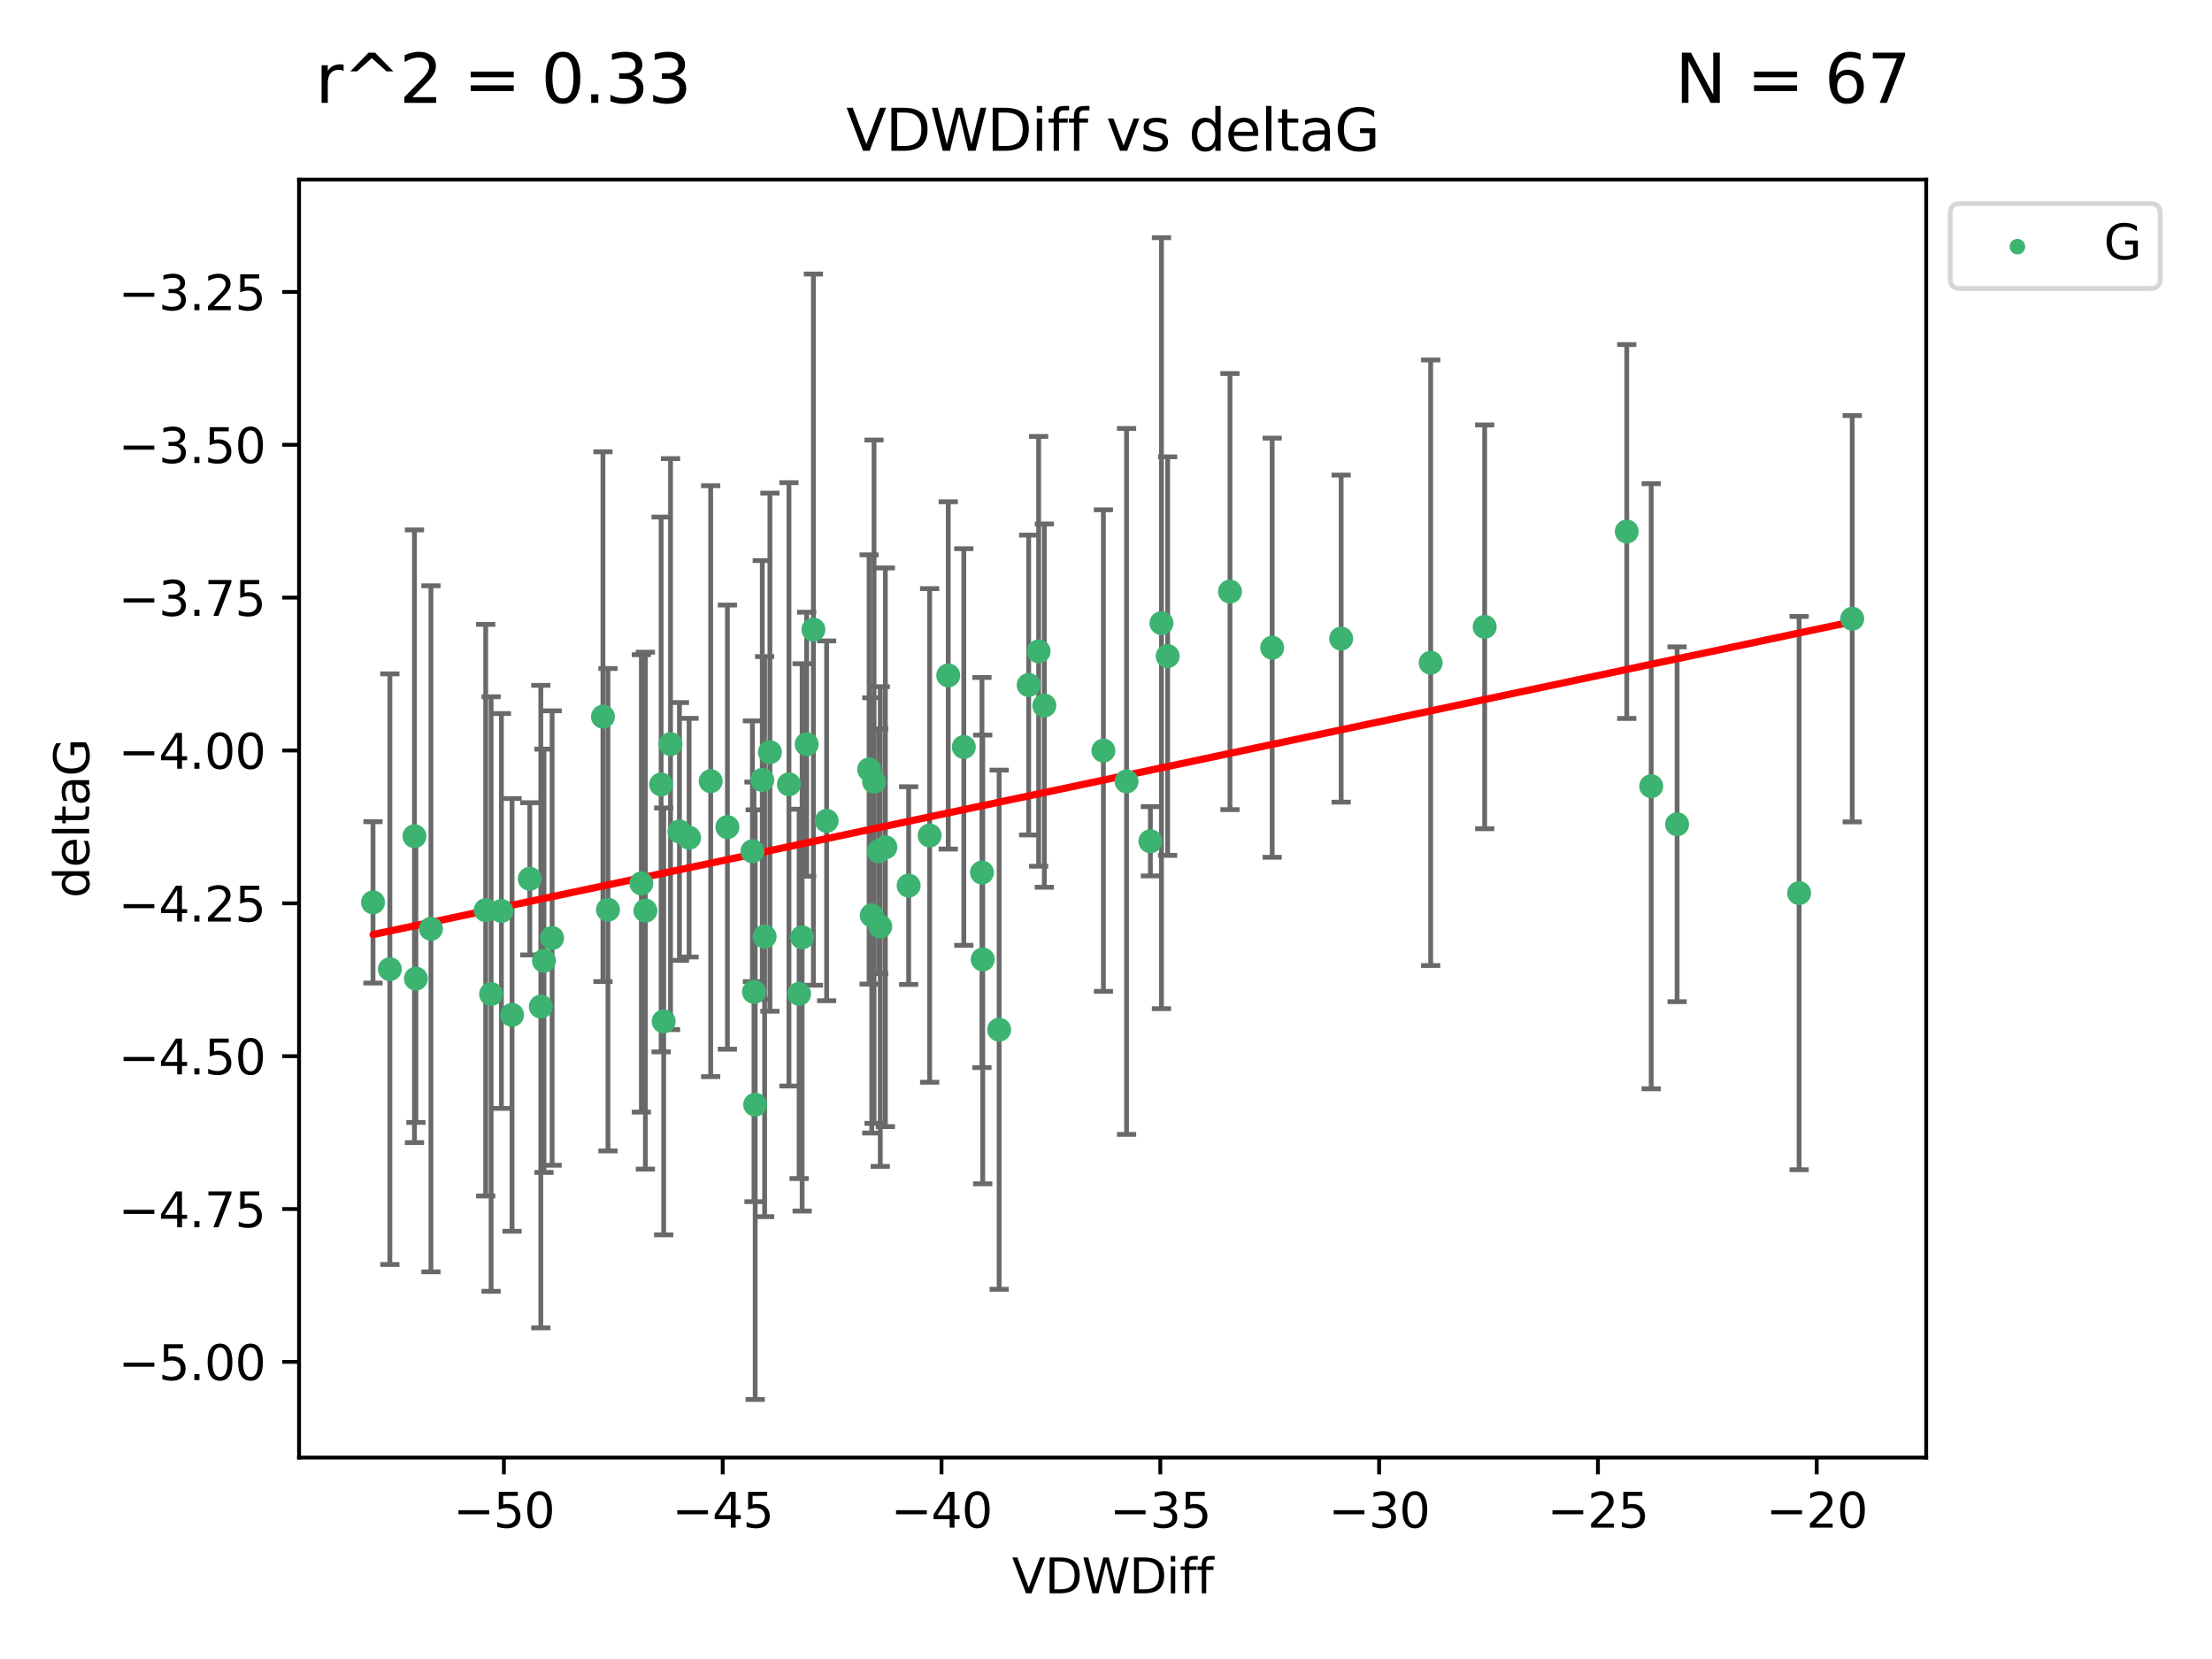 <?xml version="1.0" encoding="utf-8" standalone="no"?>
<!DOCTYPE svg PUBLIC "-//W3C//DTD SVG 1.1//EN"
  "http://www.w3.org/Graphics/SVG/1.1/DTD/svg11.dtd">
<svg xmlns:xlink="http://www.w3.org/1999/xlink" width="460.8pt" height="345.6pt" viewBox="0 0 460.8 345.6" xmlns="http://www.w3.org/2000/svg" version="1.1">
 <defs>
  <style type="text/css">*{stroke-linejoin: round; stroke-linecap: butt}</style>
 </defs>
 <g id="figure_1">
  <g id="patch_1">
   <path d="M 0 345.6 
L 460.8 345.6 
L 460.8 0 
L 0 0 
z
" style="fill: #ffffff"/>
  </g>
  <g id="axes_1">
   <g id="patch_2">
    <path d="M 62.3 303.64 
L 401.26 303.64 
L 401.26 37.411 
L 62.3 37.411 
z
" style="fill: #ffffff"/>
   </g>
   <g id="PathCollection_1">
    <defs>
     <path id="ma29395744e" d="M 0 1.118 
C 0.297 1.118 0.581 1 0.791 0.791 
C 1 0.581 1.118 0.297 1.118 0 
C 1.118 -0.297 1 -0.581 0.791 -0.791 
C 0.581 -1 0.297 -1.118 0 -1.118 
C -0.297 -1.118 -0.581 -1 -0.791 -0.791 
C -1 -0.581 -1.118 -0.297 -1.118 0 
C -1.118 0.297 -1 0.581 -0.791 0.791 
C -0.581 1 -0.297 1.118 0 1.118 
z
" style="stroke: #3cb371"/>
    </defs>
    <g clip-path="url(#p05b8adfd19)">
     <use xlink:href="#ma29395744e" x="156.741" y="177.334" style="fill: #3cb371; stroke: #3cb371"/>
     <use xlink:href="#ma29395744e" x="102.305" y="207.077" style="fill: #3cb371; stroke: #3cb371"/>
     <use xlink:href="#ma29395744e" x="115.016" y="195.407" style="fill: #3cb371; stroke: #3cb371"/>
     <use xlink:href="#ma29395744e" x="125.604" y="149.296" style="fill: #3cb371; stroke: #3cb371"/>
     <use xlink:href="#ma29395744e" x="160.389" y="156.695" style="fill: #3cb371; stroke: #3cb371"/>
     <use xlink:href="#ma29395744e" x="81.215" y="201.897" style="fill: #3cb371; stroke: #3cb371"/>
     <use xlink:href="#ma29395744e" x="151.532" y="172.307" style="fill: #3cb371; stroke: #3cb371"/>
     <use xlink:href="#ma29395744e" x="89.774" y="193.488" style="fill: #3cb371; stroke: #3cb371"/>
     <use xlink:href="#ma29395744e" x="77.707" y="187.979" style="fill: #3cb371; stroke: #3cb371"/>
     <use xlink:href="#ma29395744e" x="183.045" y="177.334" style="fill: #3cb371; stroke: #3cb371"/>
     <use xlink:href="#ma29395744e" x="204.719" y="199.867" style="fill: #3cb371; stroke: #3cb371"/>
     <use xlink:href="#ma29395744e" x="183.377" y="193.014" style="fill: #3cb371; stroke: #3cb371"/>
     <use xlink:href="#ma29395744e" x="86.638" y="203.867" style="fill: #3cb371; stroke: #3cb371"/>
     <use xlink:href="#ma29395744e" x="158.796" y="162.475" style="fill: #3cb371; stroke: #3cb371"/>
     <use xlink:href="#ma29395744e" x="157.068" y="206.62" style="fill: #3cb371; stroke: #3cb371"/>
     <use xlink:href="#ma29395744e" x="126.651" y="189.514" style="fill: #3cb371; stroke: #3cb371"/>
     <use xlink:href="#ma29395744e" x="106.671" y="211.421" style="fill: #3cb371; stroke: #3cb371"/>
     <use xlink:href="#ma29395744e" x="169.444" y="131.159" style="fill: #3cb371; stroke: #3cb371"/>
     <use xlink:href="#ma29395744e" x="197.538" y="140.7" style="fill: #3cb371; stroke: #3cb371"/>
     <use xlink:href="#ma29395744e" x="181.05" y="160.291" style="fill: #3cb371; stroke: #3cb371"/>
     <use xlink:href="#ma29395744e" x="182.081" y="162.838" style="fill: #3cb371; stroke: #3cb371"/>
     <use xlink:href="#ma29395744e" x="139.684" y="155.008" style="fill: #3cb371; stroke: #3cb371"/>
     <use xlink:href="#ma29395744e" x="133.609" y="184.029" style="fill: #3cb371; stroke: #3cb371"/>
     <use xlink:href="#ma29395744e" x="141.54" y="173.207" style="fill: #3cb371; stroke: #3cb371"/>
     <use xlink:href="#ma29395744e" x="101.178" y="189.605" style="fill: #3cb371; stroke: #3cb371"/>
     <use xlink:href="#ma29395744e" x="172.203" y="170.996" style="fill: #3cb371; stroke: #3cb371"/>
     <use xlink:href="#ma29395744e" x="86.342" y="174.206" style="fill: #3cb371; stroke: #3cb371"/>
     <use xlink:href="#ma29395744e" x="184.438" y="176.501" style="fill: #3cb371; stroke: #3cb371"/>
     <use xlink:href="#ma29395744e" x="204.56" y="181.763" style="fill: #3cb371; stroke: #3cb371"/>
     <use xlink:href="#ma29395744e" x="113.316" y="200.148" style="fill: #3cb371; stroke: #3cb371"/>
     <use xlink:href="#ma29395744e" x="112.661" y="209.692" style="fill: #3cb371; stroke: #3cb371"/>
     <use xlink:href="#ma29395744e" x="104.452" y="189.772" style="fill: #3cb371; stroke: #3cb371"/>
     <use xlink:href="#ma29395744e" x="134.45" y="189.704" style="fill: #3cb371; stroke: #3cb371"/>
     <use xlink:href="#ma29395744e" x="167.098" y="195.273" style="fill: #3cb371; stroke: #3cb371"/>
     <use xlink:href="#ma29395744e" x="164.353" y="163.39" style="fill: #3cb371; stroke: #3cb371"/>
     <use xlink:href="#ma29395744e" x="189.289" y="184.488" style="fill: #3cb371; stroke: #3cb371"/>
     <use xlink:href="#ma29395744e" x="143.549" y="174.506" style="fill: #3cb371; stroke: #3cb371"/>
     <use xlink:href="#ma29395744e" x="159.286" y="195.114" style="fill: #3cb371; stroke: #3cb371"/>
     <use xlink:href="#ma29395744e" x="181.605" y="190.692" style="fill: #3cb371; stroke: #3cb371"/>
     <use xlink:href="#ma29395744e" x="279.385" y="133.03" style="fill: #3cb371; stroke: #3cb371"/>
     <use xlink:href="#ma29395744e" x="157.32" y="230.122" style="fill: #3cb371; stroke: #3cb371"/>
     <use xlink:href="#ma29395744e" x="148.049" y="162.733" style="fill: #3cb371; stroke: #3cb371"/>
     <use xlink:href="#ma29395744e" x="110.365" y="183.074" style="fill: #3cb371; stroke: #3cb371"/>
     <use xlink:href="#ma29395744e" x="137.726" y="163.418" style="fill: #3cb371; stroke: #3cb371"/>
     <use xlink:href="#ma29395744e" x="138.261" y="212.774" style="fill: #3cb371; stroke: #3cb371"/>
     <use xlink:href="#ma29395744e" x="166.472" y="207.041" style="fill: #3cb371; stroke: #3cb371"/>
     <use xlink:href="#ma29395744e" x="243.242" y="136.676" style="fill: #3cb371; stroke: #3cb371"/>
     <use xlink:href="#ma29395744e" x="239.645" y="175.257" style="fill: #3cb371; stroke: #3cb371"/>
     <use xlink:href="#ma29395744e" x="217.552" y="146.986" style="fill: #3cb371; stroke: #3cb371"/>
     <use xlink:href="#ma29395744e" x="193.665" y="174.041" style="fill: #3cb371; stroke: #3cb371"/>
     <use xlink:href="#ma29395744e" x="208.14" y="214.503" style="fill: #3cb371; stroke: #3cb371"/>
     <use xlink:href="#ma29395744e" x="256.225" y="123.236" style="fill: #3cb371; stroke: #3cb371"/>
     <use xlink:href="#ma29395744e" x="214.291" y="142.702" style="fill: #3cb371; stroke: #3cb371"/>
     <use xlink:href="#ma29395744e" x="229.859" y="156.36" style="fill: #3cb371; stroke: #3cb371"/>
     <use xlink:href="#ma29395744e" x="200.78" y="155.613" style="fill: #3cb371; stroke: #3cb371"/>
     <use xlink:href="#ma29395744e" x="338.885" y="110.724" style="fill: #3cb371; stroke: #3cb371"/>
     <use xlink:href="#ma29395744e" x="349.369" y="171.713" style="fill: #3cb371; stroke: #3cb371"/>
     <use xlink:href="#ma29395744e" x="168.041" y="155.033" style="fill: #3cb371; stroke: #3cb371"/>
     <use xlink:href="#ma29395744e" x="265.019" y="134.929" style="fill: #3cb371; stroke: #3cb371"/>
     <use xlink:href="#ma29395744e" x="241.954" y="129.815" style="fill: #3cb371; stroke: #3cb371"/>
     <use xlink:href="#ma29395744e" x="216.369" y="135.686" style="fill: #3cb371; stroke: #3cb371"/>
     <use xlink:href="#ma29395744e" x="234.683" y="162.783" style="fill: #3cb371; stroke: #3cb371"/>
     <use xlink:href="#ma29395744e" x="309.284" y="130.581" style="fill: #3cb371; stroke: #3cb371"/>
     <use xlink:href="#ma29395744e" x="298.035" y="138.06" style="fill: #3cb371; stroke: #3cb371"/>
     <use xlink:href="#ma29395744e" x="374.789" y="186.045" style="fill: #3cb371; stroke: #3cb371"/>
     <use xlink:href="#ma29395744e" x="343.975" y="163.781" style="fill: #3cb371; stroke: #3cb371"/>
     <use xlink:href="#ma29395744e" x="385.853" y="128.89" style="fill: #3cb371; stroke: #3cb371"/>
    </g>
   </g>
   <g id="matplotlib.axis_1">
    <g id="xtick_1">
     <g id="line2d_1">
      <defs>
       <path id="m94fe88948b" d="M 0 0 
L 0 3.5 
" style="stroke: #000000; stroke-width: 0.8"/>
      </defs>
      <g>
       <use xlink:href="#m94fe88948b" x="104.971" y="303.64" style="stroke: #000000; stroke-width: 0.8"/>
      </g>
     </g>
     <g id="text_1">
      <!-- −50 -->
      <g transform="translate(94.419 318.238)scale(0.1 -0.1)">
       <defs>
        <path id="DejaVuSans-2212" d="M 678 2272 
L 4684 2272 
L 4684 1741 
L 678 1741 
L 678 2272 
z
" transform="scale(0.016)"/>
        <path id="DejaVuSans-35" d="M 691 4666 
L 3169 4666 
L 3169 4134 
L 1269 4134 
L 1269 2991 
Q 1406 3038 1543 3061 
Q 1681 3084 1819 3084 
Q 2600 3084 3056 2656 
Q 3513 2228 3513 1497 
Q 3513 744 3044 326 
Q 2575 -91 1722 -91 
Q 1428 -91 1123 -41 
Q 819 9 494 109 
L 494 744 
Q 775 591 1075 516 
Q 1375 441 1709 441 
Q 2250 441 2565 725 
Q 2881 1009 2881 1497 
Q 2881 1984 2565 2268 
Q 2250 2553 1709 2553 
Q 1456 2553 1204 2497 
Q 953 2441 691 2322 
L 691 4666 
z
" transform="scale(0.016)"/>
        <path id="DejaVuSans-30" d="M 2034 4250 
Q 1547 4250 1301 3770 
Q 1056 3291 1056 2328 
Q 1056 1369 1301 889 
Q 1547 409 2034 409 
Q 2525 409 2770 889 
Q 3016 1369 3016 2328 
Q 3016 3291 2770 3770 
Q 2525 4250 2034 4250 
z
M 2034 4750 
Q 2819 4750 3233 4129 
Q 3647 3509 3647 2328 
Q 3647 1150 3233 529 
Q 2819 -91 2034 -91 
Q 1250 -91 836 529 
Q 422 1150 422 2328 
Q 422 3509 836 4129 
Q 1250 4750 2034 4750 
z
" transform="scale(0.016)"/>
       </defs>
       <use xlink:href="#DejaVuSans-2212"/>
       <use xlink:href="#DejaVuSans-35" x="83.789"/>
       <use xlink:href="#DejaVuSans-30" x="147.412"/>
      </g>
     </g>
    </g>
    <g id="xtick_2">
     <g id="line2d_2">
      <g>
       <use xlink:href="#m94fe88948b" x="150.552" y="303.64" style="stroke: #000000; stroke-width: 0.8"/>
      </g>
     </g>
     <g id="text_2">
      <!-- −45 -->
      <g transform="translate(140 318.238)scale(0.1 -0.1)">
       <defs>
        <path id="DejaVuSans-34" d="M 2419 4116 
L 825 1625 
L 2419 1625 
L 2419 4116 
z
M 2253 4666 
L 3047 4666 
L 3047 1625 
L 3713 1625 
L 3713 1100 
L 3047 1100 
L 3047 0 
L 2419 0 
L 2419 1100 
L 313 1100 
L 313 1709 
L 2253 4666 
z
" transform="scale(0.016)"/>
       </defs>
       <use xlink:href="#DejaVuSans-2212"/>
       <use xlink:href="#DejaVuSans-34" x="83.789"/>
       <use xlink:href="#DejaVuSans-35" x="147.412"/>
      </g>
     </g>
    </g>
    <g id="xtick_3">
     <g id="line2d_3">
      <g>
       <use xlink:href="#m94fe88948b" x="196.134" y="303.64" style="stroke: #000000; stroke-width: 0.8"/>
      </g>
     </g>
     <g id="text_3">
      <!-- −40 -->
      <g transform="translate(185.581 318.238)scale(0.1 -0.1)">
       <use xlink:href="#DejaVuSans-2212"/>
       <use xlink:href="#DejaVuSans-34" x="83.789"/>
       <use xlink:href="#DejaVuSans-30" x="147.412"/>
      </g>
     </g>
    </g>
    <g id="xtick_4">
     <g id="line2d_4">
      <g>
       <use xlink:href="#m94fe88948b" x="241.715" y="303.64" style="stroke: #000000; stroke-width: 0.8"/>
      </g>
     </g>
     <g id="text_4">
      <!-- −35 -->
      <g transform="translate(231.163 318.238)scale(0.1 -0.1)">
       <defs>
        <path id="DejaVuSans-33" d="M 2597 2516 
Q 3050 2419 3304 2112 
Q 3559 1806 3559 1356 
Q 3559 666 3084 287 
Q 2609 -91 1734 -91 
Q 1441 -91 1130 -33 
Q 819 25 488 141 
L 488 750 
Q 750 597 1062 519 
Q 1375 441 1716 441 
Q 2309 441 2620 675 
Q 2931 909 2931 1356 
Q 2931 1769 2642 2001 
Q 2353 2234 1838 2234 
L 1294 2234 
L 1294 2753 
L 1863 2753 
Q 2328 2753 2575 2939 
Q 2822 3125 2822 3475 
Q 2822 3834 2567 4026 
Q 2313 4219 1838 4219 
Q 1578 4219 1281 4162 
Q 984 4106 628 3988 
L 628 4550 
Q 988 4650 1302 4700 
Q 1616 4750 1894 4750 
Q 2613 4750 3031 4423 
Q 3450 4097 3450 3541 
Q 3450 3153 3228 2886 
Q 3006 2619 2597 2516 
z
" transform="scale(0.016)"/>
       </defs>
       <use xlink:href="#DejaVuSans-2212"/>
       <use xlink:href="#DejaVuSans-33" x="83.789"/>
       <use xlink:href="#DejaVuSans-35" x="147.412"/>
      </g>
     </g>
    </g>
    <g id="xtick_5">
     <g id="line2d_5">
      <g>
       <use xlink:href="#m94fe88948b" x="287.296" y="303.64" style="stroke: #000000; stroke-width: 0.8"/>
      </g>
     </g>
     <g id="text_5">
      <!-- −30 -->
      <g transform="translate(276.744 318.238)scale(0.1 -0.1)">
       <use xlink:href="#DejaVuSans-2212"/>
       <use xlink:href="#DejaVuSans-33" x="83.789"/>
       <use xlink:href="#DejaVuSans-30" x="147.412"/>
      </g>
     </g>
    </g>
    <g id="xtick_6">
     <g id="line2d_6">
      <g>
       <use xlink:href="#m94fe88948b" x="332.877" y="303.64" style="stroke: #000000; stroke-width: 0.8"/>
      </g>
     </g>
     <g id="text_6">
      <!-- −25 -->
      <g transform="translate(322.325 318.238)scale(0.1 -0.1)">
       <defs>
        <path id="DejaVuSans-32" d="M 1228 531 
L 3431 531 
L 3431 0 
L 469 0 
L 469 531 
Q 828 903 1448 1529 
Q 2069 2156 2228 2338 
Q 2531 2678 2651 2914 
Q 2772 3150 2772 3378 
Q 2772 3750 2511 3984 
Q 2250 4219 1831 4219 
Q 1534 4219 1204 4116 
Q 875 4013 500 3803 
L 500 4441 
Q 881 4594 1212 4672 
Q 1544 4750 1819 4750 
Q 2544 4750 2975 4387 
Q 3406 4025 3406 3419 
Q 3406 3131 3298 2873 
Q 3191 2616 2906 2266 
Q 2828 2175 2409 1742 
Q 1991 1309 1228 531 
z
" transform="scale(0.016)"/>
       </defs>
       <use xlink:href="#DejaVuSans-2212"/>
       <use xlink:href="#DejaVuSans-32" x="83.789"/>
       <use xlink:href="#DejaVuSans-35" x="147.412"/>
      </g>
     </g>
    </g>
    <g id="xtick_7">
     <g id="line2d_7">
      <g>
       <use xlink:href="#m94fe88948b" x="378.459" y="303.64" style="stroke: #000000; stroke-width: 0.8"/>
      </g>
     </g>
     <g id="text_7">
      <!-- −20 -->
      <g transform="translate(367.906 318.238)scale(0.1 -0.1)">
       <use xlink:href="#DejaVuSans-2212"/>
       <use xlink:href="#DejaVuSans-32" x="83.789"/>
       <use xlink:href="#DejaVuSans-30" x="147.412"/>
      </g>
     </g>
    </g>
    <g id="text_8">
     <!-- VDWDiff -->
     <g transform="translate(210.807 331.917)scale(0.1 -0.1)">
      <defs>
       <path id="DejaVuSans-56" d="M 1831 0 
L 50 4666 
L 709 4666 
L 2188 738 
L 3669 4666 
L 4325 4666 
L 2547 0 
L 1831 0 
z
" transform="scale(0.016)"/>
       <path id="DejaVuSans-44" d="M 1259 4147 
L 1259 519 
L 2022 519 
Q 2988 519 3436 956 
Q 3884 1394 3884 2338 
Q 3884 3275 3436 3711 
Q 2988 4147 2022 4147 
L 1259 4147 
z
M 628 4666 
L 1925 4666 
Q 3281 4666 3915 4102 
Q 4550 3538 4550 2338 
Q 4550 1131 3912 565 
Q 3275 0 1925 0 
L 628 0 
L 628 4666 
z
" transform="scale(0.016)"/>
       <path id="DejaVuSans-57" d="M 213 4666 
L 850 4666 
L 1831 722 
L 2809 4666 
L 3519 4666 
L 4500 722 
L 5478 4666 
L 6119 4666 
L 4947 0 
L 4153 0 
L 3169 4050 
L 2175 0 
L 1381 0 
L 213 4666 
z
" transform="scale(0.016)"/>
       <path id="DejaVuSans-69" d="M 603 3500 
L 1178 3500 
L 1178 0 
L 603 0 
L 603 3500 
z
M 603 4863 
L 1178 4863 
L 1178 4134 
L 603 4134 
L 603 4863 
z
" transform="scale(0.016)"/>
       <path id="DejaVuSans-66" d="M 2375 4863 
L 2375 4384 
L 1825 4384 
Q 1516 4384 1395 4259 
Q 1275 4134 1275 3809 
L 1275 3500 
L 2222 3500 
L 2222 3053 
L 1275 3053 
L 1275 0 
L 697 0 
L 697 3053 
L 147 3053 
L 147 3500 
L 697 3500 
L 697 3744 
Q 697 4328 969 4595 
Q 1241 4863 1831 4863 
L 2375 4863 
z
" transform="scale(0.016)"/>
      </defs>
      <use xlink:href="#DejaVuSans-56"/>
      <use xlink:href="#DejaVuSans-44" x="68.408"/>
      <use xlink:href="#DejaVuSans-57" x="145.41"/>
      <use xlink:href="#DejaVuSans-44" x="244.287"/>
      <use xlink:href="#DejaVuSans-69" x="321.289"/>
      <use xlink:href="#DejaVuSans-66" x="349.072"/>
      <use xlink:href="#DejaVuSans-66" x="384.277"/>
     </g>
    </g>
   </g>
   <g id="matplotlib.axis_2">
    <g id="ytick_1">
     <g id="line2d_8">
      <defs>
       <path id="m6e5730a0fb" d="M 0 0 
L -3.5 0 
" style="stroke: #000000; stroke-width: 0.8"/>
      </defs>
      <g>
       <use xlink:href="#m6e5730a0fb" x="62.3" y="283.7" style="stroke: #000000; stroke-width: 0.8"/>
      </g>
     </g>
     <g id="text_9">
      <!-- −5.00 -->
      <g transform="translate(24.655 287.499)scale(0.1 -0.1)">
       <defs>
        <path id="DejaVuSans-2e" d="M 684 794 
L 1344 794 
L 1344 0 
L 684 0 
L 684 794 
z
" transform="scale(0.016)"/>
       </defs>
       <use xlink:href="#DejaVuSans-2212"/>
       <use xlink:href="#DejaVuSans-35" x="83.789"/>
       <use xlink:href="#DejaVuSans-2e" x="147.412"/>
       <use xlink:href="#DejaVuSans-30" x="179.199"/>
       <use xlink:href="#DejaVuSans-30" x="242.822"/>
      </g>
     </g>
    </g>
    <g id="ytick_2">
     <g id="line2d_9">
      <g>
       <use xlink:href="#m6e5730a0fb" x="62.3" y="251.86" style="stroke: #000000; stroke-width: 0.8"/>
      </g>
     </g>
     <g id="text_10">
      <!-- −4.75 -->
      <g transform="translate(24.655 255.659)scale(0.1 -0.1)">
       <defs>
        <path id="DejaVuSans-37" d="M 525 4666 
L 3525 4666 
L 3525 4397 
L 1831 0 
L 1172 0 
L 2766 4134 
L 525 4134 
L 525 4666 
z
" transform="scale(0.016)"/>
       </defs>
       <use xlink:href="#DejaVuSans-2212"/>
       <use xlink:href="#DejaVuSans-34" x="83.789"/>
       <use xlink:href="#DejaVuSans-2e" x="147.412"/>
       <use xlink:href="#DejaVuSans-37" x="179.199"/>
       <use xlink:href="#DejaVuSans-35" x="242.822"/>
      </g>
     </g>
    </g>
    <g id="ytick_3">
     <g id="line2d_10">
      <g>
       <use xlink:href="#m6e5730a0fb" x="62.3" y="220.02" style="stroke: #000000; stroke-width: 0.8"/>
      </g>
     </g>
     <g id="text_11">
      <!-- −4.50 -->
      <g transform="translate(24.655 223.819)scale(0.1 -0.1)">
       <use xlink:href="#DejaVuSans-2212"/>
       <use xlink:href="#DejaVuSans-34" x="83.789"/>
       <use xlink:href="#DejaVuSans-2e" x="147.412"/>
       <use xlink:href="#DejaVuSans-35" x="179.199"/>
       <use xlink:href="#DejaVuSans-30" x="242.822"/>
      </g>
     </g>
    </g>
    <g id="ytick_4">
     <g id="line2d_11">
      <g>
       <use xlink:href="#m6e5730a0fb" x="62.3" y="188.18" style="stroke: #000000; stroke-width: 0.8"/>
      </g>
     </g>
     <g id="text_12">
      <!-- −4.25 -->
      <g transform="translate(24.655 191.979)scale(0.1 -0.1)">
       <use xlink:href="#DejaVuSans-2212"/>
       <use xlink:href="#DejaVuSans-34" x="83.789"/>
       <use xlink:href="#DejaVuSans-2e" x="147.412"/>
       <use xlink:href="#DejaVuSans-32" x="179.199"/>
       <use xlink:href="#DejaVuSans-35" x="242.822"/>
      </g>
     </g>
    </g>
    <g id="ytick_5">
     <g id="line2d_12">
      <g>
       <use xlink:href="#m6e5730a0fb" x="62.3" y="156.339" style="stroke: #000000; stroke-width: 0.8"/>
      </g>
     </g>
     <g id="text_13">
      <!-- −4.00 -->
      <g transform="translate(24.655 160.139)scale(0.1 -0.1)">
       <use xlink:href="#DejaVuSans-2212"/>
       <use xlink:href="#DejaVuSans-34" x="83.789"/>
       <use xlink:href="#DejaVuSans-2e" x="147.412"/>
       <use xlink:href="#DejaVuSans-30" x="179.199"/>
       <use xlink:href="#DejaVuSans-30" x="242.822"/>
      </g>
     </g>
    </g>
    <g id="ytick_6">
     <g id="line2d_13">
      <g>
       <use xlink:href="#m6e5730a0fb" x="62.3" y="124.499" style="stroke: #000000; stroke-width: 0.8"/>
      </g>
     </g>
     <g id="text_14">
      <!-- −3.75 -->
      <g transform="translate(24.655 128.299)scale(0.1 -0.1)">
       <use xlink:href="#DejaVuSans-2212"/>
       <use xlink:href="#DejaVuSans-33" x="83.789"/>
       <use xlink:href="#DejaVuSans-2e" x="147.412"/>
       <use xlink:href="#DejaVuSans-37" x="179.199"/>
       <use xlink:href="#DejaVuSans-35" x="242.822"/>
      </g>
     </g>
    </g>
    <g id="ytick_7">
     <g id="line2d_14">
      <g>
       <use xlink:href="#m6e5730a0fb" x="62.3" y="92.659" style="stroke: #000000; stroke-width: 0.8"/>
      </g>
     </g>
     <g id="text_15">
      <!-- −3.50 -->
      <g transform="translate(24.655 96.458)scale(0.1 -0.1)">
       <use xlink:href="#DejaVuSans-2212"/>
       <use xlink:href="#DejaVuSans-33" x="83.789"/>
       <use xlink:href="#DejaVuSans-2e" x="147.412"/>
       <use xlink:href="#DejaVuSans-35" x="179.199"/>
       <use xlink:href="#DejaVuSans-30" x="242.822"/>
      </g>
     </g>
    </g>
    <g id="ytick_8">
     <g id="line2d_15">
      <g>
       <use xlink:href="#m6e5730a0fb" x="62.3" y="60.819" style="stroke: #000000; stroke-width: 0.8"/>
      </g>
     </g>
     <g id="text_16">
      <!-- −3.25 -->
      <g transform="translate(24.655 64.618)scale(0.1 -0.1)">
       <use xlink:href="#DejaVuSans-2212"/>
       <use xlink:href="#DejaVuSans-33" x="83.789"/>
       <use xlink:href="#DejaVuSans-2e" x="147.412"/>
       <use xlink:href="#DejaVuSans-32" x="179.199"/>
       <use xlink:href="#DejaVuSans-35" x="242.822"/>
      </g>
     </g>
    </g>
    <g id="text_17">
     <!-- deltaG -->
     <g transform="translate(18.575 187.064)rotate(-90)scale(0.1 -0.1)">
      <defs>
       <path id="DejaVuSans-64" d="M 2906 2969 
L 2906 4863 
L 3481 4863 
L 3481 0 
L 2906 0 
L 2906 525 
Q 2725 213 2448 61 
Q 2172 -91 1784 -91 
Q 1150 -91 751 415 
Q 353 922 353 1747 
Q 353 2572 751 3078 
Q 1150 3584 1784 3584 
Q 2172 3584 2448 3432 
Q 2725 3281 2906 2969 
z
M 947 1747 
Q 947 1113 1208 752 
Q 1469 391 1925 391 
Q 2381 391 2643 752 
Q 2906 1113 2906 1747 
Q 2906 2381 2643 2742 
Q 2381 3103 1925 3103 
Q 1469 3103 1208 2742 
Q 947 2381 947 1747 
z
" transform="scale(0.016)"/>
       <path id="DejaVuSans-65" d="M 3597 1894 
L 3597 1613 
L 953 1613 
Q 991 1019 1311 708 
Q 1631 397 2203 397 
Q 2534 397 2845 478 
Q 3156 559 3463 722 
L 3463 178 
Q 3153 47 2828 -22 
Q 2503 -91 2169 -91 
Q 1331 -91 842 396 
Q 353 884 353 1716 
Q 353 2575 817 3079 
Q 1281 3584 2069 3584 
Q 2775 3584 3186 3129 
Q 3597 2675 3597 1894 
z
M 3022 2063 
Q 3016 2534 2758 2815 
Q 2500 3097 2075 3097 
Q 1594 3097 1305 2825 
Q 1016 2553 972 2059 
L 3022 2063 
z
" transform="scale(0.016)"/>
       <path id="DejaVuSans-6c" d="M 603 4863 
L 1178 4863 
L 1178 0 
L 603 0 
L 603 4863 
z
" transform="scale(0.016)"/>
       <path id="DejaVuSans-74" d="M 1172 4494 
L 1172 3500 
L 2356 3500 
L 2356 3053 
L 1172 3053 
L 1172 1153 
Q 1172 725 1289 603 
Q 1406 481 1766 481 
L 2356 481 
L 2356 0 
L 1766 0 
Q 1100 0 847 248 
Q 594 497 594 1153 
L 594 3053 
L 172 3053 
L 172 3500 
L 594 3500 
L 594 4494 
L 1172 4494 
z
" transform="scale(0.016)"/>
       <path id="DejaVuSans-61" d="M 2194 1759 
Q 1497 1759 1228 1600 
Q 959 1441 959 1056 
Q 959 750 1161 570 
Q 1363 391 1709 391 
Q 2188 391 2477 730 
Q 2766 1069 2766 1631 
L 2766 1759 
L 2194 1759 
z
M 3341 1997 
L 3341 0 
L 2766 0 
L 2766 531 
Q 2569 213 2275 61 
Q 1981 -91 1556 -91 
Q 1019 -91 701 211 
Q 384 513 384 1019 
Q 384 1609 779 1909 
Q 1175 2209 1959 2209 
L 2766 2209 
L 2766 2266 
Q 2766 2663 2505 2880 
Q 2244 3097 1772 3097 
Q 1472 3097 1187 3025 
Q 903 2953 641 2809 
L 641 3341 
Q 956 3463 1253 3523 
Q 1550 3584 1831 3584 
Q 2591 3584 2966 3190 
Q 3341 2797 3341 1997 
z
" transform="scale(0.016)"/>
       <path id="DejaVuSans-47" d="M 3809 666 
L 3809 1919 
L 2778 1919 
L 2778 2438 
L 4434 2438 
L 4434 434 
Q 4069 175 3628 42 
Q 3188 -91 2688 -91 
Q 1594 -91 976 548 
Q 359 1188 359 2328 
Q 359 3472 976 4111 
Q 1594 4750 2688 4750 
Q 3144 4750 3555 4637 
Q 3966 4525 4313 4306 
L 4313 3634 
Q 3963 3931 3569 4081 
Q 3175 4231 2741 4231 
Q 1884 4231 1454 3753 
Q 1025 3275 1025 2328 
Q 1025 1384 1454 906 
Q 1884 428 2741 428 
Q 3075 428 3337 486 
Q 3600 544 3809 666 
z
" transform="scale(0.016)"/>
      </defs>
      <use xlink:href="#DejaVuSans-64"/>
      <use xlink:href="#DejaVuSans-65" x="63.477"/>
      <use xlink:href="#DejaVuSans-6c" x="125"/>
      <use xlink:href="#DejaVuSans-74" x="152.783"/>
      <use xlink:href="#DejaVuSans-61" x="191.992"/>
      <use xlink:href="#DejaVuSans-47" x="253.271"/>
     </g>
    </g>
   </g>
   <g id="LineCollection_1">
    <path d="M 156.741 204.489 
L 156.741 150.179 
" clip-path="url(#p05b8adfd19)" style="fill: none; stroke: #696969"/>
    <path d="M 102.305 269.002 
L 102.305 145.153 
" clip-path="url(#p05b8adfd19)" style="fill: none; stroke: #696969"/>
    <path d="M 115.016 242.741 
L 115.016 148.074 
" clip-path="url(#p05b8adfd19)" style="fill: none; stroke: #696969"/>
    <path d="M 125.604 204.48 
L 125.604 94.112 
" clip-path="url(#p05b8adfd19)" style="fill: none; stroke: #696969"/>
    <path d="M 160.389 210.662 
L 160.389 102.728 
" clip-path="url(#p05b8adfd19)" style="fill: none; stroke: #696969"/>
    <path d="M 81.215 263.419 
L 81.215 140.376 
" clip-path="url(#p05b8adfd19)" style="fill: none; stroke: #696969"/>
    <path d="M 151.532 218.566 
L 151.532 126.048 
" clip-path="url(#p05b8adfd19)" style="fill: none; stroke: #696969"/>
    <path d="M 89.774 264.951 
L 89.774 122.024 
" clip-path="url(#p05b8adfd19)" style="fill: none; stroke: #696969"/>
    <path d="M 77.707 204.788 
L 77.707 171.17 
" clip-path="url(#p05b8adfd19)" style="fill: none; stroke: #696969"/>
    <path d="M 183.045 202.815 
L 183.045 151.854 
" clip-path="url(#p05b8adfd19)" style="fill: none; stroke: #696969"/>
    <path d="M 204.719 246.609 
L 204.719 153.125 
" clip-path="url(#p05b8adfd19)" style="fill: none; stroke: #696969"/>
    <path d="M 183.377 242.977 
L 183.377 143.051 
" clip-path="url(#p05b8adfd19)" style="fill: none; stroke: #696969"/>
    <path d="M 86.638 233.824 
L 86.638 173.91 
" clip-path="url(#p05b8adfd19)" style="fill: none; stroke: #696969"/>
    <path d="M 158.796 208.17 
L 158.796 116.779 
" clip-path="url(#p05b8adfd19)" style="fill: none; stroke: #696969"/>
    <path d="M 157.068 250.326 
L 157.068 162.914 
" clip-path="url(#p05b8adfd19)" style="fill: none; stroke: #696969"/>
    <path d="M 126.651 239.76 
L 126.651 139.267 
" clip-path="url(#p05b8adfd19)" style="fill: none; stroke: #696969"/>
    <path d="M 106.671 256.493 
L 106.671 166.349 
" clip-path="url(#p05b8adfd19)" style="fill: none; stroke: #696969"/>
    <path d="M 169.444 205.237 
L 169.444 57.08 
" clip-path="url(#p05b8adfd19)" style="fill: none; stroke: #696969"/>
    <path d="M 197.538 176.873 
L 197.538 104.527 
" clip-path="url(#p05b8adfd19)" style="fill: none; stroke: #696969"/>
    <path d="M 181.05 204.999 
L 181.05 115.582 
" clip-path="url(#p05b8adfd19)" style="fill: none; stroke: #696969"/>
    <path d="M 182.081 234.014 
L 182.081 91.661 
" clip-path="url(#p05b8adfd19)" style="fill: none; stroke: #696969"/>
    <path d="M 139.684 214.486 
L 139.684 95.53 
" clip-path="url(#p05b8adfd19)" style="fill: none; stroke: #696969"/>
    <path d="M 133.609 231.672 
L 133.609 136.387 
" clip-path="url(#p05b8adfd19)" style="fill: none; stroke: #696969"/>
    <path d="M 141.54 200.063 
L 141.54 146.352 
" clip-path="url(#p05b8adfd19)" style="fill: none; stroke: #696969"/>
    <path d="M 101.178 249.141 
L 101.178 130.07 
" clip-path="url(#p05b8adfd19)" style="fill: none; stroke: #696969"/>
    <path d="M 172.203 208.473 
L 172.203 133.518 
" clip-path="url(#p05b8adfd19)" style="fill: none; stroke: #696969"/>
    <path d="M 86.342 238.022 
L 86.342 110.389 
" clip-path="url(#p05b8adfd19)" style="fill: none; stroke: #696969"/>
    <path d="M 184.438 234.695 
L 184.438 118.308 
" clip-path="url(#p05b8adfd19)" style="fill: none; stroke: #696969"/>
    <path d="M 204.56 222.398 
L 204.56 141.128 
" clip-path="url(#p05b8adfd19)" style="fill: none; stroke: #696969"/>
    <path d="M 113.316 244.237 
L 113.316 156.059 
" clip-path="url(#p05b8adfd19)" style="fill: none; stroke: #696969"/>
    <path d="M 112.661 276.619 
L 112.661 142.765 
" clip-path="url(#p05b8adfd19)" style="fill: none; stroke: #696969"/>
    <path d="M 104.452 230.901 
L 104.452 148.642 
" clip-path="url(#p05b8adfd19)" style="fill: none; stroke: #696969"/>
    <path d="M 134.45 243.55 
L 134.45 135.858 
" clip-path="url(#p05b8adfd19)" style="fill: none; stroke: #696969"/>
    <path d="M 167.098 252.284 
L 167.098 138.263 
" clip-path="url(#p05b8adfd19)" style="fill: none; stroke: #696969"/>
    <path d="M 164.353 226.237 
L 164.353 100.543 
" clip-path="url(#p05b8adfd19)" style="fill: none; stroke: #696969"/>
    <path d="M 189.289 205.082 
L 189.289 163.894 
" clip-path="url(#p05b8adfd19)" style="fill: none; stroke: #696969"/>
    <path d="M 143.549 199.368 
L 143.549 149.645 
" clip-path="url(#p05b8adfd19)" style="fill: none; stroke: #696969"/>
    <path d="M 159.286 253.451 
L 159.286 136.776 
" clip-path="url(#p05b8adfd19)" style="fill: none; stroke: #696969"/>
    <path d="M 181.605 236.026 
L 181.605 145.358 
" clip-path="url(#p05b8adfd19)" style="fill: none; stroke: #696969"/>
    <path d="M 279.385 167.098 
L 279.385 98.962 
" clip-path="url(#p05b8adfd19)" style="fill: none; stroke: #696969"/>
    <path d="M 157.32 291.539 
L 157.32 168.704 
" clip-path="url(#p05b8adfd19)" style="fill: none; stroke: #696969"/>
    <path d="M 148.049 224.28 
L 148.049 101.185 
" clip-path="url(#p05b8adfd19)" style="fill: none; stroke: #696969"/>
    <path d="M 110.365 198.932 
L 110.365 167.216 
" clip-path="url(#p05b8adfd19)" style="fill: none; stroke: #696969"/>
    <path d="M 137.726 219.129 
L 137.726 107.708 
" clip-path="url(#p05b8adfd19)" style="fill: none; stroke: #696969"/>
    <path d="M 138.261 257.239 
L 138.261 168.309 
" clip-path="url(#p05b8adfd19)" style="fill: none; stroke: #696969"/>
    <path d="M 166.472 245.516 
L 166.472 168.567 
" clip-path="url(#p05b8adfd19)" style="fill: none; stroke: #696969"/>
    <path d="M 243.242 178.189 
L 243.242 95.164 
" clip-path="url(#p05b8adfd19)" style="fill: none; stroke: #696969"/>
    <path d="M 239.645 182.47 
L 239.645 168.044 
" clip-path="url(#p05b8adfd19)" style="fill: none; stroke: #696969"/>
    <path d="M 217.552 184.828 
L 217.552 109.145 
" clip-path="url(#p05b8adfd19)" style="fill: none; stroke: #696969"/>
    <path d="M 193.665 225.457 
L 193.665 122.624 
" clip-path="url(#p05b8adfd19)" style="fill: none; stroke: #696969"/>
    <path d="M 208.14 268.58 
L 208.14 160.427 
" clip-path="url(#p05b8adfd19)" style="fill: none; stroke: #696969"/>
    <path d="M 256.225 168.657 
L 256.225 77.815 
" clip-path="url(#p05b8adfd19)" style="fill: none; stroke: #696969"/>
    <path d="M 214.291 173.936 
L 214.291 111.469 
" clip-path="url(#p05b8adfd19)" style="fill: none; stroke: #696969"/>
    <path d="M 229.859 206.521 
L 229.859 106.198 
" clip-path="url(#p05b8adfd19)" style="fill: none; stroke: #696969"/>
    <path d="M 200.78 196.928 
L 200.78 114.299 
" clip-path="url(#p05b8adfd19)" style="fill: none; stroke: #696969"/>
    <path d="M 338.885 149.667 
L 338.885 71.782 
" clip-path="url(#p05b8adfd19)" style="fill: none; stroke: #696969"/>
    <path d="M 349.369 208.671 
L 349.369 134.755 
" clip-path="url(#p05b8adfd19)" style="fill: none; stroke: #696969"/>
    <path d="M 168.041 182.533 
L 168.041 127.534 
" clip-path="url(#p05b8adfd19)" style="fill: none; stroke: #696969"/>
    <path d="M 265.019 178.591 
L 265.019 91.266 
" clip-path="url(#p05b8adfd19)" style="fill: none; stroke: #696969"/>
    <path d="M 241.954 210.117 
L 241.954 49.513 
" clip-path="url(#p05b8adfd19)" style="fill: none; stroke: #696969"/>
    <path d="M 216.369 180.454 
L 216.369 90.919 
" clip-path="url(#p05b8adfd19)" style="fill: none; stroke: #696969"/>
    <path d="M 234.683 236.313 
L 234.683 89.253 
" clip-path="url(#p05b8adfd19)" style="fill: none; stroke: #696969"/>
    <path d="M 309.284 172.639 
L 309.284 88.523 
" clip-path="url(#p05b8adfd19)" style="fill: none; stroke: #696969"/>
    <path d="M 298.035 201.132 
L 298.035 74.989 
" clip-path="url(#p05b8adfd19)" style="fill: none; stroke: #696969"/>
    <path d="M 374.789 243.679 
L 374.789 128.41 
" clip-path="url(#p05b8adfd19)" style="fill: none; stroke: #696969"/>
    <path d="M 343.975 226.81 
L 343.975 100.753 
" clip-path="url(#p05b8adfd19)" style="fill: none; stroke: #696969"/>
    <path d="M 385.853 171.214 
L 385.853 86.565 
" clip-path="url(#p05b8adfd19)" style="fill: none; stroke: #696969"/>
   </g>
   <g id="line2d_16">
    <defs>
     <path id="m9707f158f4" d="M 2 0 
L -2 -0 
" style="stroke: #696969"/>
    </defs>
    <g clip-path="url(#p05b8adfd19)">
     <use xlink:href="#m9707f158f4" x="156.741" y="204.489" style="fill: #696969; stroke: #696969"/>
     <use xlink:href="#m9707f158f4" x="102.305" y="269.002" style="fill: #696969; stroke: #696969"/>
     <use xlink:href="#m9707f158f4" x="115.016" y="242.741" style="fill: #696969; stroke: #696969"/>
     <use xlink:href="#m9707f158f4" x="125.604" y="204.48" style="fill: #696969; stroke: #696969"/>
     <use xlink:href="#m9707f158f4" x="160.389" y="210.662" style="fill: #696969; stroke: #696969"/>
     <use xlink:href="#m9707f158f4" x="81.215" y="263.419" style="fill: #696969; stroke: #696969"/>
     <use xlink:href="#m9707f158f4" x="151.532" y="218.566" style="fill: #696969; stroke: #696969"/>
     <use xlink:href="#m9707f158f4" x="89.774" y="264.951" style="fill: #696969; stroke: #696969"/>
     <use xlink:href="#m9707f158f4" x="77.707" y="204.788" style="fill: #696969; stroke: #696969"/>
     <use xlink:href="#m9707f158f4" x="183.045" y="202.815" style="fill: #696969; stroke: #696969"/>
     <use xlink:href="#m9707f158f4" x="204.719" y="246.609" style="fill: #696969; stroke: #696969"/>
     <use xlink:href="#m9707f158f4" x="183.377" y="242.977" style="fill: #696969; stroke: #696969"/>
     <use xlink:href="#m9707f158f4" x="86.638" y="233.824" style="fill: #696969; stroke: #696969"/>
     <use xlink:href="#m9707f158f4" x="158.796" y="208.17" style="fill: #696969; stroke: #696969"/>
     <use xlink:href="#m9707f158f4" x="157.068" y="250.326" style="fill: #696969; stroke: #696969"/>
     <use xlink:href="#m9707f158f4" x="126.651" y="239.76" style="fill: #696969; stroke: #696969"/>
     <use xlink:href="#m9707f158f4" x="106.671" y="256.493" style="fill: #696969; stroke: #696969"/>
     <use xlink:href="#m9707f158f4" x="169.444" y="205.237" style="fill: #696969; stroke: #696969"/>
     <use xlink:href="#m9707f158f4" x="197.538" y="176.873" style="fill: #696969; stroke: #696969"/>
     <use xlink:href="#m9707f158f4" x="181.05" y="204.999" style="fill: #696969; stroke: #696969"/>
     <use xlink:href="#m9707f158f4" x="182.081" y="234.014" style="fill: #696969; stroke: #696969"/>
     <use xlink:href="#m9707f158f4" x="139.684" y="214.486" style="fill: #696969; stroke: #696969"/>
     <use xlink:href="#m9707f158f4" x="133.609" y="231.672" style="fill: #696969; stroke: #696969"/>
     <use xlink:href="#m9707f158f4" x="141.54" y="200.063" style="fill: #696969; stroke: #696969"/>
     <use xlink:href="#m9707f158f4" x="101.178" y="249.141" style="fill: #696969; stroke: #696969"/>
     <use xlink:href="#m9707f158f4" x="172.203" y="208.473" style="fill: #696969; stroke: #696969"/>
     <use xlink:href="#m9707f158f4" x="86.342" y="238.022" style="fill: #696969; stroke: #696969"/>
     <use xlink:href="#m9707f158f4" x="184.438" y="234.695" style="fill: #696969; stroke: #696969"/>
     <use xlink:href="#m9707f158f4" x="204.56" y="222.398" style="fill: #696969; stroke: #696969"/>
     <use xlink:href="#m9707f158f4" x="113.316" y="244.237" style="fill: #696969; stroke: #696969"/>
     <use xlink:href="#m9707f158f4" x="112.661" y="276.619" style="fill: #696969; stroke: #696969"/>
     <use xlink:href="#m9707f158f4" x="104.452" y="230.901" style="fill: #696969; stroke: #696969"/>
     <use xlink:href="#m9707f158f4" x="134.45" y="243.55" style="fill: #696969; stroke: #696969"/>
     <use xlink:href="#m9707f158f4" x="167.098" y="252.284" style="fill: #696969; stroke: #696969"/>
     <use xlink:href="#m9707f158f4" x="164.353" y="226.237" style="fill: #696969; stroke: #696969"/>
     <use xlink:href="#m9707f158f4" x="189.289" y="205.082" style="fill: #696969; stroke: #696969"/>
     <use xlink:href="#m9707f158f4" x="143.549" y="199.368" style="fill: #696969; stroke: #696969"/>
     <use xlink:href="#m9707f158f4" x="159.286" y="253.451" style="fill: #696969; stroke: #696969"/>
     <use xlink:href="#m9707f158f4" x="181.605" y="236.026" style="fill: #696969; stroke: #696969"/>
     <use xlink:href="#m9707f158f4" x="279.385" y="167.098" style="fill: #696969; stroke: #696969"/>
     <use xlink:href="#m9707f158f4" x="157.32" y="291.539" style="fill: #696969; stroke: #696969"/>
     <use xlink:href="#m9707f158f4" x="148.049" y="224.28" style="fill: #696969; stroke: #696969"/>
     <use xlink:href="#m9707f158f4" x="110.365" y="198.932" style="fill: #696969; stroke: #696969"/>
     <use xlink:href="#m9707f158f4" x="137.726" y="219.129" style="fill: #696969; stroke: #696969"/>
     <use xlink:href="#m9707f158f4" x="138.261" y="257.239" style="fill: #696969; stroke: #696969"/>
     <use xlink:href="#m9707f158f4" x="166.472" y="245.516" style="fill: #696969; stroke: #696969"/>
     <use xlink:href="#m9707f158f4" x="243.242" y="178.189" style="fill: #696969; stroke: #696969"/>
     <use xlink:href="#m9707f158f4" x="239.645" y="182.47" style="fill: #696969; stroke: #696969"/>
     <use xlink:href="#m9707f158f4" x="217.552" y="184.828" style="fill: #696969; stroke: #696969"/>
     <use xlink:href="#m9707f158f4" x="193.665" y="225.457" style="fill: #696969; stroke: #696969"/>
     <use xlink:href="#m9707f158f4" x="208.14" y="268.58" style="fill: #696969; stroke: #696969"/>
     <use xlink:href="#m9707f158f4" x="256.225" y="168.657" style="fill: #696969; stroke: #696969"/>
     <use xlink:href="#m9707f158f4" x="214.291" y="173.936" style="fill: #696969; stroke: #696969"/>
     <use xlink:href="#m9707f158f4" x="229.859" y="206.521" style="fill: #696969; stroke: #696969"/>
     <use xlink:href="#m9707f158f4" x="200.78" y="196.928" style="fill: #696969; stroke: #696969"/>
     <use xlink:href="#m9707f158f4" x="338.885" y="149.667" style="fill: #696969; stroke: #696969"/>
     <use xlink:href="#m9707f158f4" x="349.369" y="208.671" style="fill: #696969; stroke: #696969"/>
     <use xlink:href="#m9707f158f4" x="168.041" y="182.533" style="fill: #696969; stroke: #696969"/>
     <use xlink:href="#m9707f158f4" x="265.019" y="178.591" style="fill: #696969; stroke: #696969"/>
     <use xlink:href="#m9707f158f4" x="241.954" y="210.117" style="fill: #696969; stroke: #696969"/>
     <use xlink:href="#m9707f158f4" x="216.369" y="180.454" style="fill: #696969; stroke: #696969"/>
     <use xlink:href="#m9707f158f4" x="234.683" y="236.313" style="fill: #696969; stroke: #696969"/>
     <use xlink:href="#m9707f158f4" x="309.284" y="172.639" style="fill: #696969; stroke: #696969"/>
     <use xlink:href="#m9707f158f4" x="298.035" y="201.132" style="fill: #696969; stroke: #696969"/>
     <use xlink:href="#m9707f158f4" x="374.789" y="243.679" style="fill: #696969; stroke: #696969"/>
     <use xlink:href="#m9707f158f4" x="343.975" y="226.81" style="fill: #696969; stroke: #696969"/>
     <use xlink:href="#m9707f158f4" x="385.853" y="171.214" style="fill: #696969; stroke: #696969"/>
    </g>
   </g>
   <g id="line2d_17">
    <g clip-path="url(#p05b8adfd19)">
     <use xlink:href="#m9707f158f4" x="156.741" y="150.179" style="fill: #696969; stroke: #696969"/>
     <use xlink:href="#m9707f158f4" x="102.305" y="145.153" style="fill: #696969; stroke: #696969"/>
     <use xlink:href="#m9707f158f4" x="115.016" y="148.074" style="fill: #696969; stroke: #696969"/>
     <use xlink:href="#m9707f158f4" x="125.604" y="94.112" style="fill: #696969; stroke: #696969"/>
     <use xlink:href="#m9707f158f4" x="160.389" y="102.728" style="fill: #696969; stroke: #696969"/>
     <use xlink:href="#m9707f158f4" x="81.215" y="140.376" style="fill: #696969; stroke: #696969"/>
     <use xlink:href="#m9707f158f4" x="151.532" y="126.048" style="fill: #696969; stroke: #696969"/>
     <use xlink:href="#m9707f158f4" x="89.774" y="122.024" style="fill: #696969; stroke: #696969"/>
     <use xlink:href="#m9707f158f4" x="77.707" y="171.17" style="fill: #696969; stroke: #696969"/>
     <use xlink:href="#m9707f158f4" x="183.045" y="151.854" style="fill: #696969; stroke: #696969"/>
     <use xlink:href="#m9707f158f4" x="204.719" y="153.125" style="fill: #696969; stroke: #696969"/>
     <use xlink:href="#m9707f158f4" x="183.377" y="143.051" style="fill: #696969; stroke: #696969"/>
     <use xlink:href="#m9707f158f4" x="86.638" y="173.91" style="fill: #696969; stroke: #696969"/>
     <use xlink:href="#m9707f158f4" x="158.796" y="116.779" style="fill: #696969; stroke: #696969"/>
     <use xlink:href="#m9707f158f4" x="157.068" y="162.914" style="fill: #696969; stroke: #696969"/>
     <use xlink:href="#m9707f158f4" x="126.651" y="139.267" style="fill: #696969; stroke: #696969"/>
     <use xlink:href="#m9707f158f4" x="106.671" y="166.349" style="fill: #696969; stroke: #696969"/>
     <use xlink:href="#m9707f158f4" x="169.444" y="57.08" style="fill: #696969; stroke: #696969"/>
     <use xlink:href="#m9707f158f4" x="197.538" y="104.527" style="fill: #696969; stroke: #696969"/>
     <use xlink:href="#m9707f158f4" x="181.05" y="115.582" style="fill: #696969; stroke: #696969"/>
     <use xlink:href="#m9707f158f4" x="182.081" y="91.661" style="fill: #696969; stroke: #696969"/>
     <use xlink:href="#m9707f158f4" x="139.684" y="95.53" style="fill: #696969; stroke: #696969"/>
     <use xlink:href="#m9707f158f4" x="133.609" y="136.387" style="fill: #696969; stroke: #696969"/>
     <use xlink:href="#m9707f158f4" x="141.54" y="146.352" style="fill: #696969; stroke: #696969"/>
     <use xlink:href="#m9707f158f4" x="101.178" y="130.07" style="fill: #696969; stroke: #696969"/>
     <use xlink:href="#m9707f158f4" x="172.203" y="133.518" style="fill: #696969; stroke: #696969"/>
     <use xlink:href="#m9707f158f4" x="86.342" y="110.389" style="fill: #696969; stroke: #696969"/>
     <use xlink:href="#m9707f158f4" x="184.438" y="118.308" style="fill: #696969; stroke: #696969"/>
     <use xlink:href="#m9707f158f4" x="204.56" y="141.128" style="fill: #696969; stroke: #696969"/>
     <use xlink:href="#m9707f158f4" x="113.316" y="156.059" style="fill: #696969; stroke: #696969"/>
     <use xlink:href="#m9707f158f4" x="112.661" y="142.765" style="fill: #696969; stroke: #696969"/>
     <use xlink:href="#m9707f158f4" x="104.452" y="148.642" style="fill: #696969; stroke: #696969"/>
     <use xlink:href="#m9707f158f4" x="134.45" y="135.858" style="fill: #696969; stroke: #696969"/>
     <use xlink:href="#m9707f158f4" x="167.098" y="138.263" style="fill: #696969; stroke: #696969"/>
     <use xlink:href="#m9707f158f4" x="164.353" y="100.543" style="fill: #696969; stroke: #696969"/>
     <use xlink:href="#m9707f158f4" x="189.289" y="163.894" style="fill: #696969; stroke: #696969"/>
     <use xlink:href="#m9707f158f4" x="143.549" y="149.645" style="fill: #696969; stroke: #696969"/>
     <use xlink:href="#m9707f158f4" x="159.286" y="136.776" style="fill: #696969; stroke: #696969"/>
     <use xlink:href="#m9707f158f4" x="181.605" y="145.358" style="fill: #696969; stroke: #696969"/>
     <use xlink:href="#m9707f158f4" x="279.385" y="98.962" style="fill: #696969; stroke: #696969"/>
     <use xlink:href="#m9707f158f4" x="157.32" y="168.704" style="fill: #696969; stroke: #696969"/>
     <use xlink:href="#m9707f158f4" x="148.049" y="101.185" style="fill: #696969; stroke: #696969"/>
     <use xlink:href="#m9707f158f4" x="110.365" y="167.216" style="fill: #696969; stroke: #696969"/>
     <use xlink:href="#m9707f158f4" x="137.726" y="107.708" style="fill: #696969; stroke: #696969"/>
     <use xlink:href="#m9707f158f4" x="138.261" y="168.309" style="fill: #696969; stroke: #696969"/>
     <use xlink:href="#m9707f158f4" x="166.472" y="168.567" style="fill: #696969; stroke: #696969"/>
     <use xlink:href="#m9707f158f4" x="243.242" y="95.164" style="fill: #696969; stroke: #696969"/>
     <use xlink:href="#m9707f158f4" x="239.645" y="168.044" style="fill: #696969; stroke: #696969"/>
     <use xlink:href="#m9707f158f4" x="217.552" y="109.145" style="fill: #696969; stroke: #696969"/>
     <use xlink:href="#m9707f158f4" x="193.665" y="122.624" style="fill: #696969; stroke: #696969"/>
     <use xlink:href="#m9707f158f4" x="208.14" y="160.427" style="fill: #696969; stroke: #696969"/>
     <use xlink:href="#m9707f158f4" x="256.225" y="77.815" style="fill: #696969; stroke: #696969"/>
     <use xlink:href="#m9707f158f4" x="214.291" y="111.469" style="fill: #696969; stroke: #696969"/>
     <use xlink:href="#m9707f158f4" x="229.859" y="106.198" style="fill: #696969; stroke: #696969"/>
     <use xlink:href="#m9707f158f4" x="200.78" y="114.299" style="fill: #696969; stroke: #696969"/>
     <use xlink:href="#m9707f158f4" x="338.885" y="71.782" style="fill: #696969; stroke: #696969"/>
     <use xlink:href="#m9707f158f4" x="349.369" y="134.755" style="fill: #696969; stroke: #696969"/>
     <use xlink:href="#m9707f158f4" x="168.041" y="127.534" style="fill: #696969; stroke: #696969"/>
     <use xlink:href="#m9707f158f4" x="265.019" y="91.266" style="fill: #696969; stroke: #696969"/>
     <use xlink:href="#m9707f158f4" x="241.954" y="49.513" style="fill: #696969; stroke: #696969"/>
     <use xlink:href="#m9707f158f4" x="216.369" y="90.919" style="fill: #696969; stroke: #696969"/>
     <use xlink:href="#m9707f158f4" x="234.683" y="89.253" style="fill: #696969; stroke: #696969"/>
     <use xlink:href="#m9707f158f4" x="309.284" y="88.523" style="fill: #696969; stroke: #696969"/>
     <use xlink:href="#m9707f158f4" x="298.035" y="74.989" style="fill: #696969; stroke: #696969"/>
     <use xlink:href="#m9707f158f4" x="374.789" y="128.41" style="fill: #696969; stroke: #696969"/>
     <use xlink:href="#m9707f158f4" x="343.975" y="100.753" style="fill: #696969; stroke: #696969"/>
     <use xlink:href="#m9707f158f4" x="385.853" y="86.565" style="fill: #696969; stroke: #696969"/>
    </g>
   </g>
   <g id="line2d_18">
    <path d="M 156.741 177.973 
L 102.305 189.485 
L 115.016 186.797 
L 125.604 184.558 
L 160.389 177.202 
L 81.215 193.945 
L 151.532 179.075 
L 89.774 192.135 
L 77.707 194.687 
L 183.045 172.411 
L 204.719 167.827 
L 183.377 172.34 
L 86.638 192.799 
L 158.796 177.539 
L 157.068 177.904 
L 126.651 184.337 
L 106.671 188.562 
L 169.444 175.287 
L 197.538 169.346 
L 181.05 172.833 
L 182.081 172.614 
L 139.684 181.58 
L 133.609 182.865 
L 141.54 181.188 
L 101.178 189.724 
L 172.203 174.704 
L 86.342 192.861 
L 184.438 172.116 
L 204.56 167.861 
L 113.316 187.157 
L 112.661 187.295 
L 104.452 189.031 
L 134.45 182.687 
L 167.098 175.783 
L 164.353 176.364 
L 189.289 171.09 
L 143.549 180.763 
L 159.286 177.435 
L 181.605 172.715 
L 279.385 152.037 
L 157.32 177.851 
L 148.049 179.811 
L 110.365 187.781 
L 137.726 181.995 
L 138.261 181.881 
L 166.472 175.915 
L 243.242 159.68 
L 239.645 160.441 
L 217.552 165.113 
L 193.665 170.165 
L 208.14 167.104 
L 256.225 156.935 
L 214.291 165.803 
L 229.859 162.51 
L 200.78 168.66 
L 338.885 139.454 
L 349.369 137.237 
L 168.041 175.584 
L 265.019 155.075 
L 241.954 159.953 
L 216.369 165.363 
L 234.683 161.49 
L 309.284 145.714 
L 298.035 148.093 
L 374.789 131.861 
L 343.975 138.378 
L 385.853 129.521 
" clip-path="url(#p05b8adfd19)" style="fill: none; stroke: #ff0000; stroke-width: 1.5; stroke-linecap: square"/>
   </g>
   <g id="line2d_19">
    <defs>
     <path id="mb1a2c3d4f8" d="M 0 2 
C 0.53 2 1.039 1.789 1.414 1.414 
C 1.789 1.039 2 0.53 2 0 
C 2 -0.53 1.789 -1.039 1.414 -1.414 
C 1.039 -1.789 0.53 -2 0 -2 
C -0.53 -2 -1.039 -1.789 -1.414 -1.414 
C -1.789 -1.039 -2 -0.53 -2 0 
C -2 0.53 -1.789 1.039 -1.414 1.414 
C -1.039 1.789 -0.53 2 0 2 
z
" style="stroke: #3cb371"/>
    </defs>
    <g clip-path="url(#p05b8adfd19)">
     <use xlink:href="#mb1a2c3d4f8" x="156.741" y="177.334" style="fill: #3cb371; stroke: #3cb371"/>
     <use xlink:href="#mb1a2c3d4f8" x="102.305" y="207.077" style="fill: #3cb371; stroke: #3cb371"/>
     <use xlink:href="#mb1a2c3d4f8" x="115.016" y="195.407" style="fill: #3cb371; stroke: #3cb371"/>
     <use xlink:href="#mb1a2c3d4f8" x="125.604" y="149.296" style="fill: #3cb371; stroke: #3cb371"/>
     <use xlink:href="#mb1a2c3d4f8" x="160.389" y="156.695" style="fill: #3cb371; stroke: #3cb371"/>
     <use xlink:href="#mb1a2c3d4f8" x="81.215" y="201.897" style="fill: #3cb371; stroke: #3cb371"/>
     <use xlink:href="#mb1a2c3d4f8" x="151.532" y="172.307" style="fill: #3cb371; stroke: #3cb371"/>
     <use xlink:href="#mb1a2c3d4f8" x="89.774" y="193.488" style="fill: #3cb371; stroke: #3cb371"/>
     <use xlink:href="#mb1a2c3d4f8" x="77.707" y="187.979" style="fill: #3cb371; stroke: #3cb371"/>
     <use xlink:href="#mb1a2c3d4f8" x="183.045" y="177.334" style="fill: #3cb371; stroke: #3cb371"/>
     <use xlink:href="#mb1a2c3d4f8" x="204.719" y="199.867" style="fill: #3cb371; stroke: #3cb371"/>
     <use xlink:href="#mb1a2c3d4f8" x="183.377" y="193.014" style="fill: #3cb371; stroke: #3cb371"/>
     <use xlink:href="#mb1a2c3d4f8" x="86.638" y="203.867" style="fill: #3cb371; stroke: #3cb371"/>
     <use xlink:href="#mb1a2c3d4f8" x="158.796" y="162.475" style="fill: #3cb371; stroke: #3cb371"/>
     <use xlink:href="#mb1a2c3d4f8" x="157.068" y="206.62" style="fill: #3cb371; stroke: #3cb371"/>
     <use xlink:href="#mb1a2c3d4f8" x="126.651" y="189.514" style="fill: #3cb371; stroke: #3cb371"/>
     <use xlink:href="#mb1a2c3d4f8" x="106.671" y="211.421" style="fill: #3cb371; stroke: #3cb371"/>
     <use xlink:href="#mb1a2c3d4f8" x="169.444" y="131.159" style="fill: #3cb371; stroke: #3cb371"/>
     <use xlink:href="#mb1a2c3d4f8" x="197.538" y="140.7" style="fill: #3cb371; stroke: #3cb371"/>
     <use xlink:href="#mb1a2c3d4f8" x="181.05" y="160.291" style="fill: #3cb371; stroke: #3cb371"/>
     <use xlink:href="#mb1a2c3d4f8" x="182.081" y="162.838" style="fill: #3cb371; stroke: #3cb371"/>
     <use xlink:href="#mb1a2c3d4f8" x="139.684" y="155.008" style="fill: #3cb371; stroke: #3cb371"/>
     <use xlink:href="#mb1a2c3d4f8" x="133.609" y="184.029" style="fill: #3cb371; stroke: #3cb371"/>
     <use xlink:href="#mb1a2c3d4f8" x="141.54" y="173.207" style="fill: #3cb371; stroke: #3cb371"/>
     <use xlink:href="#mb1a2c3d4f8" x="101.178" y="189.605" style="fill: #3cb371; stroke: #3cb371"/>
     <use xlink:href="#mb1a2c3d4f8" x="172.203" y="170.996" style="fill: #3cb371; stroke: #3cb371"/>
     <use xlink:href="#mb1a2c3d4f8" x="86.342" y="174.206" style="fill: #3cb371; stroke: #3cb371"/>
     <use xlink:href="#mb1a2c3d4f8" x="184.438" y="176.501" style="fill: #3cb371; stroke: #3cb371"/>
     <use xlink:href="#mb1a2c3d4f8" x="204.56" y="181.763" style="fill: #3cb371; stroke: #3cb371"/>
     <use xlink:href="#mb1a2c3d4f8" x="113.316" y="200.148" style="fill: #3cb371; stroke: #3cb371"/>
     <use xlink:href="#mb1a2c3d4f8" x="112.661" y="209.692" style="fill: #3cb371; stroke: #3cb371"/>
     <use xlink:href="#mb1a2c3d4f8" x="104.452" y="189.772" style="fill: #3cb371; stroke: #3cb371"/>
     <use xlink:href="#mb1a2c3d4f8" x="134.45" y="189.704" style="fill: #3cb371; stroke: #3cb371"/>
     <use xlink:href="#mb1a2c3d4f8" x="167.098" y="195.273" style="fill: #3cb371; stroke: #3cb371"/>
     <use xlink:href="#mb1a2c3d4f8" x="164.353" y="163.39" style="fill: #3cb371; stroke: #3cb371"/>
     <use xlink:href="#mb1a2c3d4f8" x="189.289" y="184.488" style="fill: #3cb371; stroke: #3cb371"/>
     <use xlink:href="#mb1a2c3d4f8" x="143.549" y="174.506" style="fill: #3cb371; stroke: #3cb371"/>
     <use xlink:href="#mb1a2c3d4f8" x="159.286" y="195.114" style="fill: #3cb371; stroke: #3cb371"/>
     <use xlink:href="#mb1a2c3d4f8" x="181.605" y="190.692" style="fill: #3cb371; stroke: #3cb371"/>
     <use xlink:href="#mb1a2c3d4f8" x="279.385" y="133.03" style="fill: #3cb371; stroke: #3cb371"/>
     <use xlink:href="#mb1a2c3d4f8" x="157.32" y="230.122" style="fill: #3cb371; stroke: #3cb371"/>
     <use xlink:href="#mb1a2c3d4f8" x="148.049" y="162.733" style="fill: #3cb371; stroke: #3cb371"/>
     <use xlink:href="#mb1a2c3d4f8" x="110.365" y="183.074" style="fill: #3cb371; stroke: #3cb371"/>
     <use xlink:href="#mb1a2c3d4f8" x="137.726" y="163.418" style="fill: #3cb371; stroke: #3cb371"/>
     <use xlink:href="#mb1a2c3d4f8" x="138.261" y="212.774" style="fill: #3cb371; stroke: #3cb371"/>
     <use xlink:href="#mb1a2c3d4f8" x="166.472" y="207.041" style="fill: #3cb371; stroke: #3cb371"/>
     <use xlink:href="#mb1a2c3d4f8" x="243.242" y="136.676" style="fill: #3cb371; stroke: #3cb371"/>
     <use xlink:href="#mb1a2c3d4f8" x="239.645" y="175.257" style="fill: #3cb371; stroke: #3cb371"/>
     <use xlink:href="#mb1a2c3d4f8" x="217.552" y="146.986" style="fill: #3cb371; stroke: #3cb371"/>
     <use xlink:href="#mb1a2c3d4f8" x="193.665" y="174.041" style="fill: #3cb371; stroke: #3cb371"/>
     <use xlink:href="#mb1a2c3d4f8" x="208.14" y="214.503" style="fill: #3cb371; stroke: #3cb371"/>
     <use xlink:href="#mb1a2c3d4f8" x="256.225" y="123.236" style="fill: #3cb371; stroke: #3cb371"/>
     <use xlink:href="#mb1a2c3d4f8" x="214.291" y="142.702" style="fill: #3cb371; stroke: #3cb371"/>
     <use xlink:href="#mb1a2c3d4f8" x="229.859" y="156.36" style="fill: #3cb371; stroke: #3cb371"/>
     <use xlink:href="#mb1a2c3d4f8" x="200.78" y="155.613" style="fill: #3cb371; stroke: #3cb371"/>
     <use xlink:href="#mb1a2c3d4f8" x="338.885" y="110.724" style="fill: #3cb371; stroke: #3cb371"/>
     <use xlink:href="#mb1a2c3d4f8" x="349.369" y="171.713" style="fill: #3cb371; stroke: #3cb371"/>
     <use xlink:href="#mb1a2c3d4f8" x="168.041" y="155.033" style="fill: #3cb371; stroke: #3cb371"/>
     <use xlink:href="#mb1a2c3d4f8" x="265.019" y="134.929" style="fill: #3cb371; stroke: #3cb371"/>
     <use xlink:href="#mb1a2c3d4f8" x="241.954" y="129.815" style="fill: #3cb371; stroke: #3cb371"/>
     <use xlink:href="#mb1a2c3d4f8" x="216.369" y="135.686" style="fill: #3cb371; stroke: #3cb371"/>
     <use xlink:href="#mb1a2c3d4f8" x="234.683" y="162.783" style="fill: #3cb371; stroke: #3cb371"/>
     <use xlink:href="#mb1a2c3d4f8" x="309.284" y="130.581" style="fill: #3cb371; stroke: #3cb371"/>
     <use xlink:href="#mb1a2c3d4f8" x="298.035" y="138.06" style="fill: #3cb371; stroke: #3cb371"/>
     <use xlink:href="#mb1a2c3d4f8" x="374.789" y="186.045" style="fill: #3cb371; stroke: #3cb371"/>
     <use xlink:href="#mb1a2c3d4f8" x="343.975" y="163.781" style="fill: #3cb371; stroke: #3cb371"/>
     <use xlink:href="#mb1a2c3d4f8" x="385.853" y="128.89" style="fill: #3cb371; stroke: #3cb371"/>
    </g>
   </g>
   <g id="patch_3">
    <path d="M 62.3 303.64 
L 62.3 37.411 
" style="fill: none; stroke: #000000; stroke-width: 0.8; stroke-linejoin: miter; stroke-linecap: square"/>
   </g>
   <g id="patch_4">
    <path d="M 401.26 303.64 
L 401.26 37.411 
" style="fill: none; stroke: #000000; stroke-width: 0.8; stroke-linejoin: miter; stroke-linecap: square"/>
   </g>
   <g id="patch_5">
    <path d="M 62.3 303.64 
L 401.26 303.64 
" style="fill: none; stroke: #000000; stroke-width: 0.8; stroke-linejoin: miter; stroke-linecap: square"/>
   </g>
   <g id="patch_6">
    <path d="M 62.3 37.411 
L 401.26 37.411 
" style="fill: none; stroke: #000000; stroke-width: 0.8; stroke-linejoin: miter; stroke-linecap: square"/>
   </g>
   <g id="text_18">
    <!-- N = 67 -->
    <g transform="translate(348.951 21.426)scale(0.14 -0.14)">
     <defs>
      <path id="DejaVuSans-4e" d="M 628 4666 
L 1478 4666 
L 3547 763 
L 3547 4666 
L 4159 4666 
L 4159 0 
L 3309 0 
L 1241 3903 
L 1241 0 
L 628 0 
L 628 4666 
z
" transform="scale(0.016)"/>
      <path id="DejaVuSans-20" transform="scale(0.016)"/>
      <path id="DejaVuSans-3d" d="M 678 2906 
L 4684 2906 
L 4684 2381 
L 678 2381 
L 678 2906 
z
M 678 1631 
L 4684 1631 
L 4684 1100 
L 678 1100 
L 678 1631 
z
" transform="scale(0.016)"/>
      <path id="DejaVuSans-36" d="M 2113 2584 
Q 1688 2584 1439 2293 
Q 1191 2003 1191 1497 
Q 1191 994 1439 701 
Q 1688 409 2113 409 
Q 2538 409 2786 701 
Q 3034 994 3034 1497 
Q 3034 2003 2786 2293 
Q 2538 2584 2113 2584 
z
M 3366 4563 
L 3366 3988 
Q 3128 4100 2886 4159 
Q 2644 4219 2406 4219 
Q 1781 4219 1451 3797 
Q 1122 3375 1075 2522 
Q 1259 2794 1537 2939 
Q 1816 3084 2150 3084 
Q 2853 3084 3261 2657 
Q 3669 2231 3669 1497 
Q 3669 778 3244 343 
Q 2819 -91 2113 -91 
Q 1303 -91 875 529 
Q 447 1150 447 2328 
Q 447 3434 972 4092 
Q 1497 4750 2381 4750 
Q 2619 4750 2861 4703 
Q 3103 4656 3366 4563 
z
" transform="scale(0.016)"/>
     </defs>
     <use xlink:href="#DejaVuSans-4e"/>
     <use xlink:href="#DejaVuSans-20" x="74.805"/>
     <use xlink:href="#DejaVuSans-3d" x="106.592"/>
     <use xlink:href="#DejaVuSans-20" x="190.381"/>
     <use xlink:href="#DejaVuSans-36" x="222.168"/>
     <use xlink:href="#DejaVuSans-37" x="285.791"/>
    </g>
   </g>
   <g id="text_19">
    <!-- r^2 = 0.33 -->
    <g transform="translate(65.69 21.426)scale(0.14 -0.14)">
     <defs>
      <path id="DejaVuSans-72" d="M 2631 2963 
Q 2534 3019 2420 3045 
Q 2306 3072 2169 3072 
Q 1681 3072 1420 2755 
Q 1159 2438 1159 1844 
L 1159 0 
L 581 0 
L 581 3500 
L 1159 3500 
L 1159 2956 
Q 1341 3275 1631 3429 
Q 1922 3584 2338 3584 
Q 2397 3584 2469 3576 
Q 2541 3569 2628 3553 
L 2631 2963 
z
" transform="scale(0.016)"/>
      <path id="DejaVuSans-5e" d="M 2988 4666 
L 4684 2925 
L 4056 2925 
L 2681 4159 
L 1306 2925 
L 678 2925 
L 2375 4666 
L 2988 4666 
z
" transform="scale(0.016)"/>
     </defs>
     <use xlink:href="#DejaVuSans-72"/>
     <use xlink:href="#DejaVuSans-5e" x="41.113"/>
     <use xlink:href="#DejaVuSans-32" x="124.902"/>
     <use xlink:href="#DejaVuSans-20" x="188.525"/>
     <use xlink:href="#DejaVuSans-3d" x="220.312"/>
     <use xlink:href="#DejaVuSans-20" x="304.102"/>
     <use xlink:href="#DejaVuSans-30" x="335.889"/>
     <use xlink:href="#DejaVuSans-2e" x="399.512"/>
     <use xlink:href="#DejaVuSans-33" x="431.299"/>
     <use xlink:href="#DejaVuSans-33" x="494.922"/>
    </g>
   </g>
   <g id="text_20">
    <!-- VDWDiff vs deltaG -->
    <g transform="translate(176.275 31.411)scale(0.12 -0.12)">
     <defs>
      <path id="DejaVuSans-76" d="M 191 3500 
L 800 3500 
L 1894 563 
L 2988 3500 
L 3597 3500 
L 2284 0 
L 1503 0 
L 191 3500 
z
" transform="scale(0.016)"/>
      <path id="DejaVuSans-73" d="M 2834 3397 
L 2834 2853 
Q 2591 2978 2328 3040 
Q 2066 3103 1784 3103 
Q 1356 3103 1142 2972 
Q 928 2841 928 2578 
Q 928 2378 1081 2264 
Q 1234 2150 1697 2047 
L 1894 2003 
Q 2506 1872 2764 1633 
Q 3022 1394 3022 966 
Q 3022 478 2636 193 
Q 2250 -91 1575 -91 
Q 1294 -91 989 -36 
Q 684 19 347 128 
L 347 722 
Q 666 556 975 473 
Q 1284 391 1588 391 
Q 1994 391 2212 530 
Q 2431 669 2431 922 
Q 2431 1156 2273 1281 
Q 2116 1406 1581 1522 
L 1381 1569 
Q 847 1681 609 1914 
Q 372 2147 372 2553 
Q 372 3047 722 3315 
Q 1072 3584 1716 3584 
Q 2034 3584 2315 3537 
Q 2597 3491 2834 3397 
z
" transform="scale(0.016)"/>
     </defs>
     <use xlink:href="#DejaVuSans-56"/>
     <use xlink:href="#DejaVuSans-44" x="68.408"/>
     <use xlink:href="#DejaVuSans-57" x="145.41"/>
     <use xlink:href="#DejaVuSans-44" x="244.287"/>
     <use xlink:href="#DejaVuSans-69" x="321.289"/>
     <use xlink:href="#DejaVuSans-66" x="349.072"/>
     <use xlink:href="#DejaVuSans-66" x="384.277"/>
     <use xlink:href="#DejaVuSans-20" x="419.482"/>
     <use xlink:href="#DejaVuSans-76" x="451.27"/>
     <use xlink:href="#DejaVuSans-73" x="510.449"/>
     <use xlink:href="#DejaVuSans-20" x="562.549"/>
     <use xlink:href="#DejaVuSans-64" x="594.336"/>
     <use xlink:href="#DejaVuSans-65" x="657.812"/>
     <use xlink:href="#DejaVuSans-6c" x="719.336"/>
     <use xlink:href="#DejaVuSans-74" x="747.119"/>
     <use xlink:href="#DejaVuSans-61" x="786.328"/>
     <use xlink:href="#DejaVuSans-47" x="847.607"/>
    </g>
   </g>
   <g id="legend_1">
    <g id="patch_7">
     <path d="M 408.26 60.089 
L 448.008 60.089 
Q 450.008 60.089 450.008 58.089 
L 450.008 44.411 
Q 450.008 42.411 448.008 42.411 
L 408.26 42.411 
Q 406.26 42.411 406.26 44.411 
L 406.26 58.089 
Q 406.26 60.089 408.26 60.089 
z
" style="fill: #ffffff; opacity: 0.8; stroke: #cccccc; stroke-linejoin: miter"/>
    </g>
    <g id="PathCollection_2">
     <g>
      <use xlink:href="#ma29395744e" x="420.26" y="51.385" style="fill: #3cb371; stroke: #3cb371"/>
     </g>
    </g>
    <g id="text_21">
     <!-- G -->
     <g transform="translate(438.26 54.01)scale(0.1 -0.1)">
      <use xlink:href="#DejaVuSans-47"/>
     </g>
    </g>
   </g>
  </g>
 </g>
 <defs>
  <clipPath id="p05b8adfd19">
   <rect x="62.3" y="37.411" width="338.96" height="266.229"/>
  </clipPath>
 </defs>
</svg>
